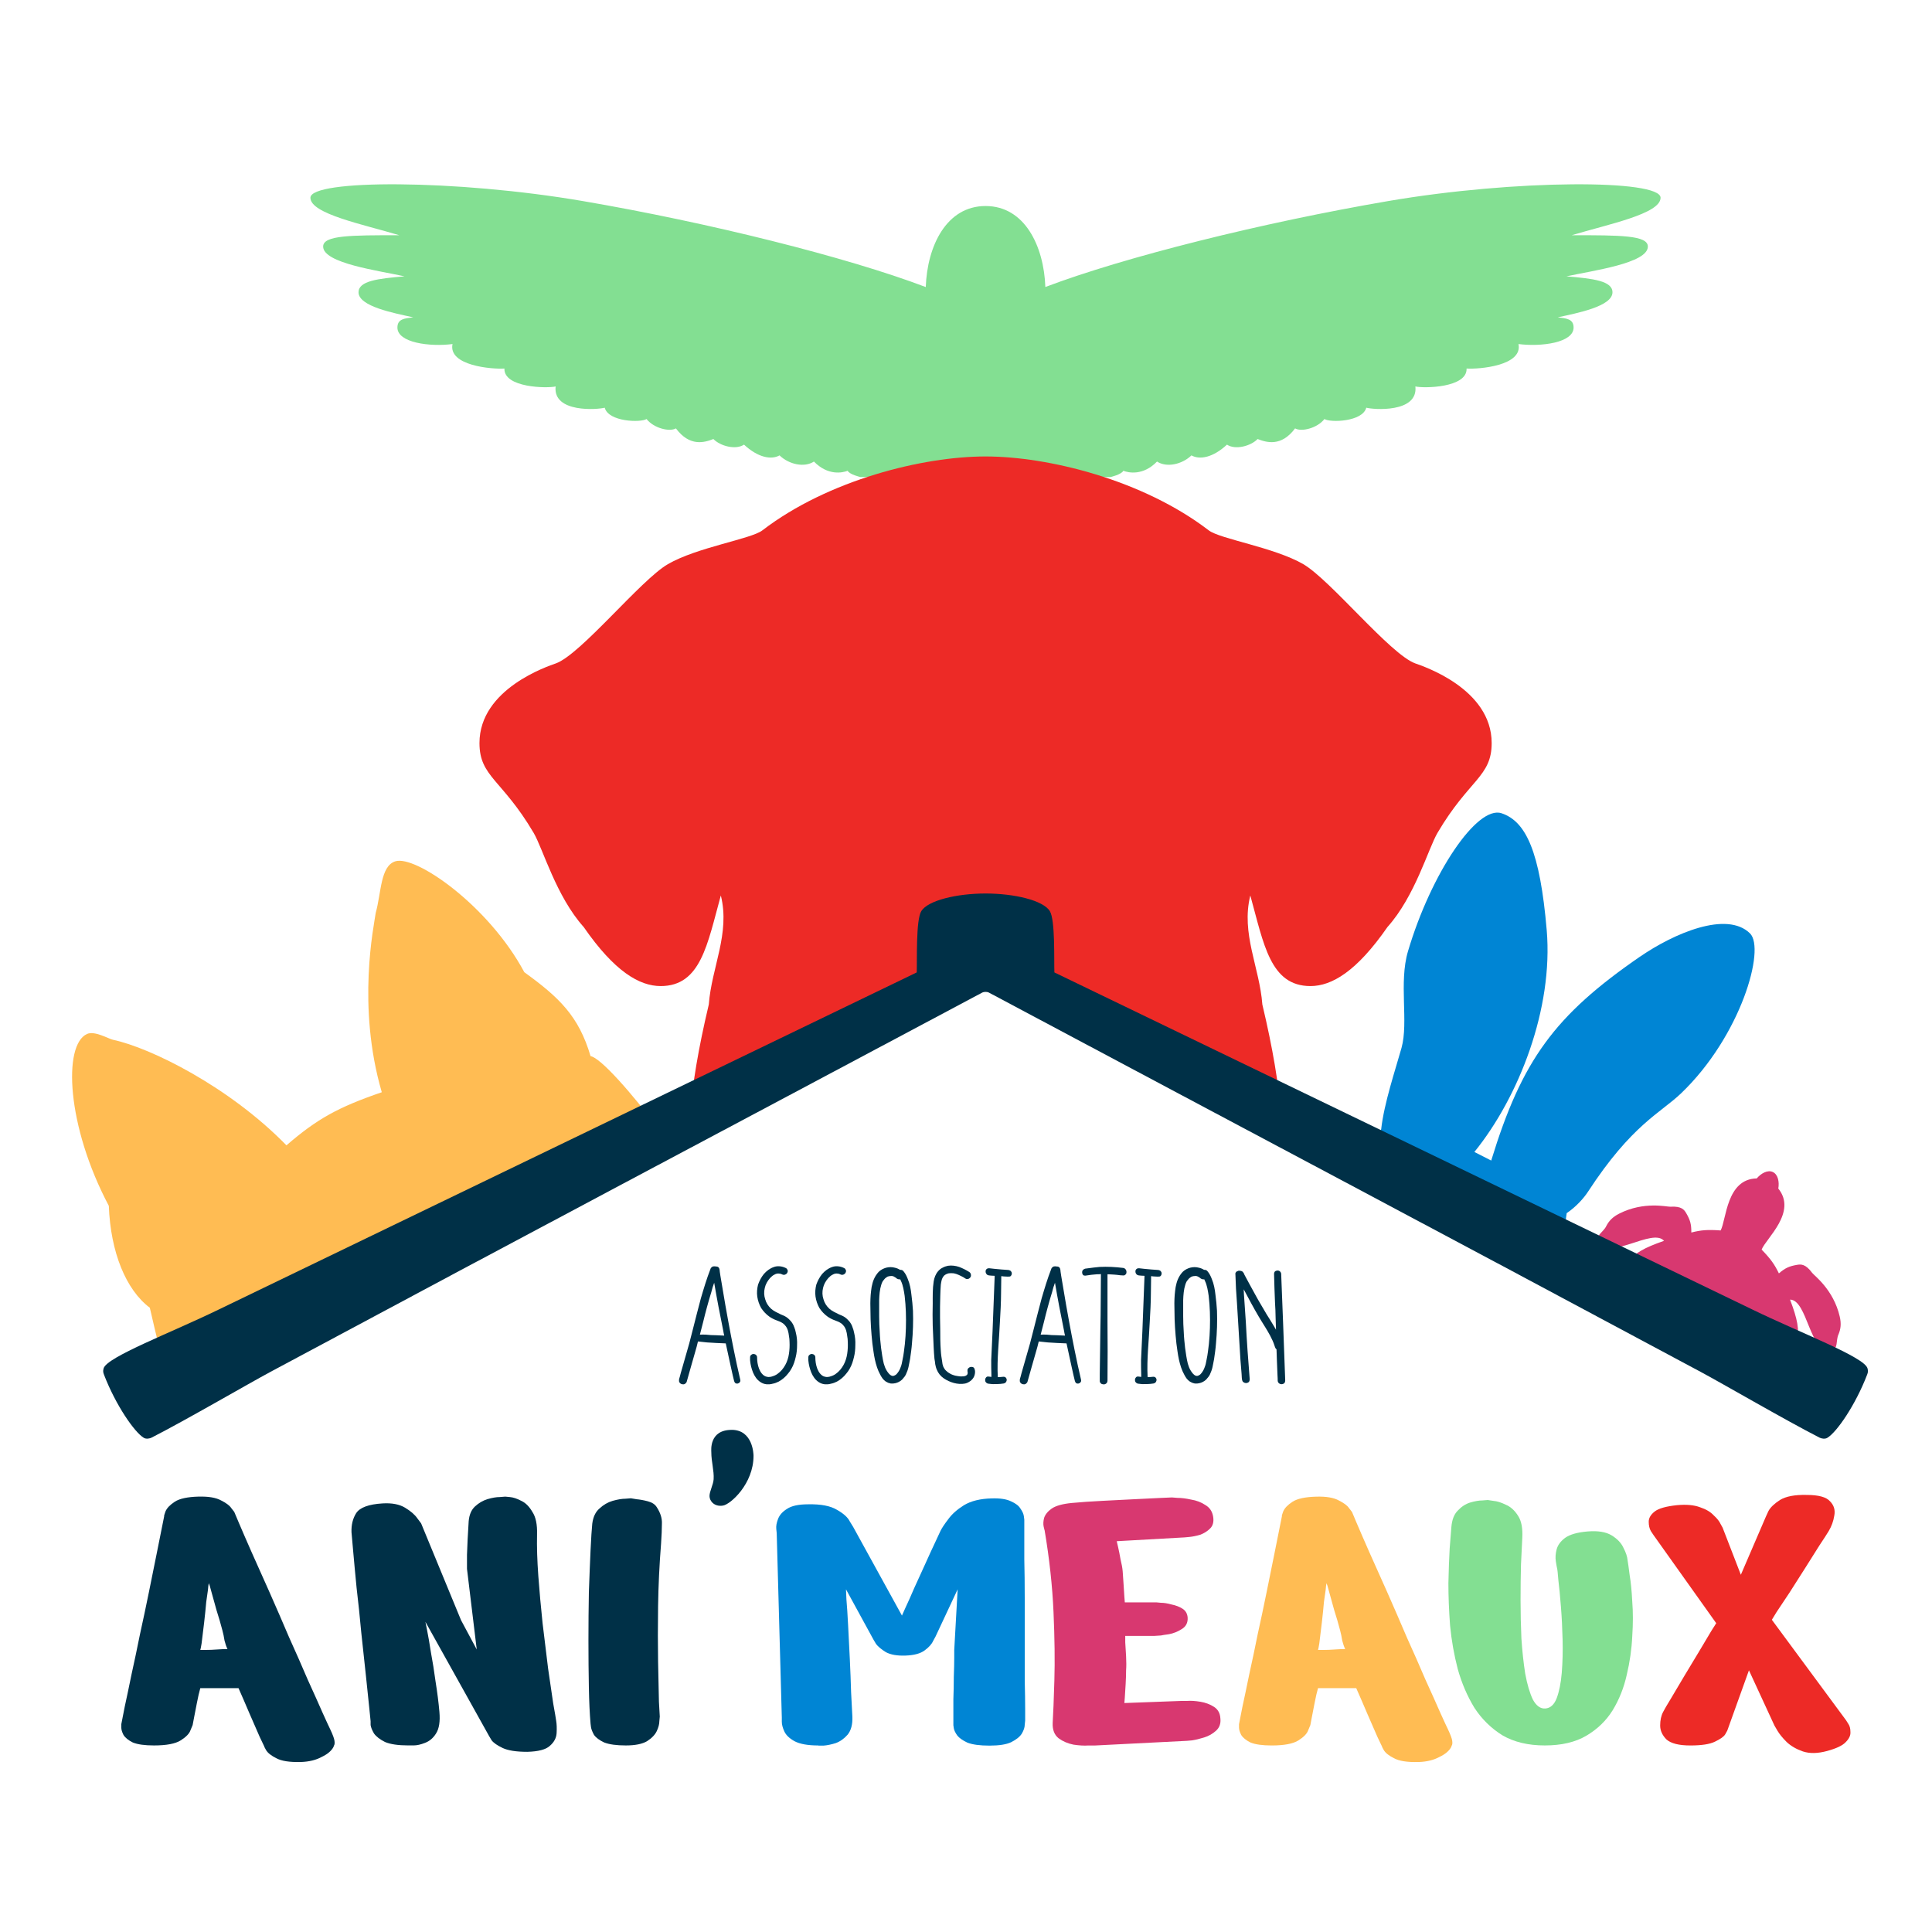 <svg fill="none" height="80" viewBox="0 0 80 80" width="80" xmlns="http://www.w3.org/2000/svg"><path d="m43.286 11.886c-.061-1.701-.857-3.355-2.476-3.355s-2.416 1.653-2.476 3.355c-3.274-1.242-8.982-2.667-14.199-3.56-5.267-.902-11.281-.902-11.281-.138 0 .67 2.193 1.104 3.678 1.552-2.005 0-3.151 0-3.151.469 0 .695 2.302.997 3.371 1.234-1.109.092-1.906.19-1.906.66 0 .587 1.473.863 2.265 1.037-.357.045-.655.062-.655.423 0 .632 1.344.804 2.282.683-.187.903 1.647 1.049 2.149 1.014-.032.802 1.783.825 2.12.742-.119 1.11 1.762.958 2.033.88.156.59 1.497.623 1.732.469.307.388.96.538 1.216.388.576.771 1.183.584 1.552.44.283.292.924.462 1.268.232.572.532 1.123.64 1.471.446.394.378 1.029.513 1.425.255.583.598 1.186.463 1.396.382.078.157.535.261.535.261h10.344s.457-.104.535-.261c.21.081.814.216 1.396-.382.396.258 1.031.123 1.425-.255.348.194.9.086 1.471-.446.344.231.986.061 1.269-.232.369.143.977.331 1.552-.44.257.15.909 0 1.216-.388.235.154 1.576.12 1.732-.469.271.078 2.152.23 2.033-.88.337.083 2.152.061 2.12-.742.502.035 2.336-.111 2.149-1.014.938.12 2.282-.051 2.282-.683 0-.36-.298-.378-.655-.423.792-.174 2.265-.45 2.265-1.037 0-.47-.797-.569-1.906-.66 1.07-.236 3.371-.538 3.371-1.234 0-.469-1.146-.469-3.151-.469 1.485-.449 3.678-.882 3.678-1.552 0-.764-6.014-.764-11.281.138-5.218.893-10.925 2.318-14.199 3.56z" fill="#83df92"/><path d="m73.636 49.213c.046-.26-.006-.579-.227-.682-.22-.103-.496.063-.666.265-1.26.022-1.257 1.718-1.495 2.154-.536-.038-.801-.019-1.214.086.003-.35-.049-.52-.208-.795-.082-.142-.187-.304-.662-.274-.142.009-1.087-.234-2.113.285-.28.141-.431.307-.539.518-.122.26-.473.387-.312.666.45.78 2.228-.606 2.704-.056-.841.294-1.172.49-1.53.883l7.055 3.291c.071-.527.009-.907-.307-1.74.727.011.809 2.264 1.696 2.107.317-.056.189-.406.31-.667.092-.218.122-.44.05-.745-.262-1.119-1.056-1.687-1.14-1.802-.282-.383-.473-.359-.635-.331-.313.055-.477.124-.743.352-.186-.383-.341-.599-.715-.985.181-.463 1.482-1.55.689-2.53z" fill="#d83870"/><path d="m67.914 39.609c-3.541 2.437-4.892 4.287-6.166 8.447l-.697-.355c1.847-2.281 3.272-5.94 2.995-9.188-.278-3.249-.856-4.501-1.871-4.838-1.015-.337-2.918 2.49-3.874 5.717-.385 1.299.03 2.931-.267 3.998-.249.893-.724 2.291-.843 3.376-.311.457-.6.886-.865 1.291l8.261 3.998c.107-.571.202-1.177.286-1.821.396-.267.71-.624.882-.887 1.817-2.786 2.999-3.254 3.861-4.08 2.469-2.367 3.499-5.978 2.847-6.618-.962-.945-3.153.001-4.548.961z" fill="#0085d4"/><path d="m50.054 21.963c-2.739-2.1-6.663-3.062-9.244-3.062-2.581 0-6.504.961-9.244 3.062-.465.357-2.703.698-3.908 1.396-1.127.652-3.607 3.741-4.643 4.112-.308.11-3.161 1.044-3.161 3.297 0 1.401.936 1.5 2.243 3.719.385.655.928 2.623 2.073 3.9 1.27 1.835 2.304 2.444 3.187 2.444 1.667 0 1.933-1.735 2.491-3.751.394 1.576-.384 2.978-.498 4.513-.44 1.854-.674 3.288-.774 4.546l12.217-6.205 12.252 6.205c-.1-1.258-.334-2.692-.774-4.546-.114-1.534-.892-2.937-.498-4.513.558 2.016.824 3.751 2.491 3.751.882 0 1.916-.609 3.187-2.444 1.145-1.277 1.688-3.245 2.073-3.9 1.306-2.22 2.243-2.318 2.243-3.719 0-2.254-2.853-3.187-3.161-3.297-1.036-.37-3.516-3.46-4.643-4.112-1.205-.697-3.443-1.039-3.908-1.396z" fill="#ed2a26"/><path d="m21.709 40.254c-1.478-2.761-4.506-4.86-5.343-4.588-.619.201-.575 1.301-.809 2.137-.069.517-.793 3.842.252 7.424-1.806.62-2.678 1.101-3.948 2.199-2.373-2.433-5.625-4.04-7.182-4.371-.184-.039-.759-.385-1.077-.24-.997.454-.849 3.806.904 7.116.072 1.917.707 3.476 1.698 4.22.262 1.148.516 2.183.769 3.121l20.366-10.44c-1.22-1.625-2.485-3.04-2.885-3.099-.489-1.659-1.297-2.43-2.745-3.477z" fill="#ffbc53"/><path d="m72.085 65.208 1.037-2.409s.035-.076.105-.229c.082-.152.24-.305.475-.457.246-.152.615-.223 1.108-.211.492 0 .815.088.967.264.164.164.223.363.176.598-.035.223-.111.434-.229.633-.07.117-.199.316-.387.598-.176.281-.375.598-.598.949-.223.352-.44.692-.65 1.02-.211.317-.387.58-.527.791-.129.211-.193.317-.193.317l3.077 4.167s.029.047.088.141c.059.082.088.193.088.334.012.141-.053.281-.193.422-.129.141-.387.264-.774.369-.387.105-.721.111-1.002.018-.27-.094-.492-.223-.668-.387-.176-.176-.305-.334-.387-.475-.082-.141-.123-.211-.123-.211l-1.055-2.286-.897 2.497s-.029.053-.088.158c-.059.094-.199.193-.422.299-.211.105-.551.158-1.02.158-.469 0-.797-.082-.985-.246-.176-.176-.264-.369-.264-.58 0-.223.041-.41.123-.563.047-.094.152-.276.317-.545.164-.281.352-.598.563-.949.211-.352.416-.692.615-1.02.199-.34.363-.615.492-.826.141-.223.211-.334.211-.334l-2.602-3.657s-.035-.053-.105-.158c-.059-.105-.088-.234-.088-.387 0-.152.082-.293.246-.422.164-.129.475-.217.932-.264.387-.035.703-.006.95.088.246.082.434.194.563.334.141.129.234.246.281.352.059.105.088.158.088.158z" fill="#ed2a26"/><path d="m61.609 62.113s.076.012.229.035c.152.012.322.065.51.158.199.082.369.234.51.457.141.211.199.522.176.932-.012.27-.029.633-.053 1.09-.012.445-.018.938-.018 1.477 0 .527.012 1.055.035 1.582.035.527.088 1.014.158 1.459.082.445.188.803.317 1.073.141.258.311.381.51.369.211-.012.369-.152.475-.422.105-.281.176-.633.211-1.055.035-.434.047-.891.035-1.371-.012-.481-.035-.938-.07-1.371-.035-.446-.07-.809-.105-1.09-.023-.293-.041-.457-.053-.492-.012-.047-.029-.147-.053-.299-.023-.152-.012-.316.035-.492.047-.176.164-.334.352-.475.199-.141.51-.229.932-.264.422-.035.75.018.985.158.234.141.399.311.492.51.105.199.164.375.176.527.024.152.035.229.035.229s.018.135.053.404c.047.27.082.627.105 1.073.035.434.035.914 0 1.442-.024.527-.1 1.061-.229 1.6-.117.527-.311 1.014-.58 1.459-.27.434-.633.785-1.09 1.055-.457.27-1.032.404-1.723.404s-1.278-.141-1.758-.422c-.469-.293-.856-.674-1.16-1.143-.293-.481-.522-1.014-.686-1.6-.152-.586-.258-1.184-.317-1.793-.047-.621-.07-1.207-.07-1.758.012-.551.029-1.032.053-1.442.035-.41.059-.703.07-.879.024-.305.111-.533.264-.686.152-.164.322-.275.51-.334.199-.059.369-.088.51-.088.152-.012.229-.018.229-.018z" fill="#83df92"/><path d="m53.081 62.781c-.012 0 .006-.064.053-.193.059-.141.188-.275.387-.404.199-.129.527-.199.985-.211.41-.012.721.041.932.158.211.105.352.211.422.317.082.105.123.158.123.158s.064.152.193.457c.129.305.305.709.527 1.213.223.492.469 1.043.739 1.653s.539 1.231.809 1.864c.281.621.539 1.207.774 1.758.246.539.451.996.615 1.371.164.363.27.592.317.686.105.223.164.381.176.475.012.094.006.158-.018.193-.012.024-.018.041-.018.053-.082.164-.246.305-.492.422-.234.129-.522.199-.862.211-.469.012-.809-.041-1.02-.158-.211-.105-.352-.217-.422-.334-.059-.105-.082-.152-.07-.141 0 0-.065-.135-.193-.404-.117-.27-.258-.592-.422-.967-.164-.387-.317-.739-.457-1.055 0 0-.082 0-.246 0-.152 0-.334 0-.545 0s-.399 0-.563 0c-.152 0-.229 0-.229 0-.047.164-.094.369-.141.615-.047.234-.088.445-.123.633-.035.188-.053.281-.053.281s-.029.07-.088.211c-.047.141-.182.281-.404.422-.223.141-.592.211-1.108.211-.387 0-.68-.041-.879-.123-.188-.094-.317-.199-.387-.317-.059-.117-.088-.217-.088-.299 0-.094 0-.141 0-.141.024-.117.07-.357.141-.721.082-.375.176-.821.281-1.336.117-.527.234-1.084.352-1.67.129-.586.252-1.166.369-1.741.117-.574.223-1.096.317-1.565.094-.481.17-.862.229-1.143.059-.293.088-.44.088-.44zm1.846 2.778c-.012.047-.023.141-.035.281l-.07.492c-.023.27-.053.557-.088.862-.035.305-.07.592-.105.862-.023.141-.041.229-.053.264h.229c.141 0 .293-.006.457-.018s.311-.018.44-.018c-.047-.094-.088-.211-.123-.352-.024-.152-.053-.293-.088-.422-.07-.27-.152-.551-.246-.844-.082-.293-.158-.569-.229-.826-.035-.141-.064-.234-.088-.281z" fill="#ffbc53"/><path d="m43.252 63.361s-.012-.047-.035-.141c-.024-.105-.018-.229.018-.369.047-.141.152-.27.317-.387.176-.117.451-.193.826-.229.375-.035.797-.065 1.266-.088.481-.024.938-.047 1.371-.07.445-.023.809-.041 1.09-.053s.422-.018.422-.018.076.006.229.018c.164 0 .352.023.563.07.223.035.422.111.598.229.176.105.281.264.316.475.035.211-.006.375-.123.492-.117.117-.258.205-.422.264-.164.047-.311.076-.44.088-.129.012-.193.018-.193.018l-2.813.158s.018.076.053.229c.035.152.07.328.105.527.047.188.076.352.088.492.012.129.023.299.035.51.012.199.023.381.035.545.012.152.018.229.018.229h1.301s.065.006.193.018c.129 0 .276.024.44.07.176.035.328.094.457.176.129.082.199.205.211.369.012.211-.07.369-.246.475-.164.105-.34.176-.527.211-.176.024-.287.041-.334.053-.035 0-.129.006-.281.018-.152 0-.322 0-.51 0-.176 0-.334 0-.475 0-.141 0-.211 0-.211 0v.264c.012.164.023.357.035.58.012.223.012.416 0 .58 0 .152-.006.34-.018.563-.012.211-.024.399-.035.563-.012.152-.018.229-.018.229l2.374-.088h.229c.152-.012.334 0 .545.035.211.035.399.105.563.211s.252.264.264.475c.024.211-.035.381-.176.51-.141.129-.305.223-.492.281-.188.059-.357.1-.51.123-.141.012-.211.018-.211.018l-3.798.193s-.094 0-.281 0c-.176.012-.381 0-.615-.035-.234-.047-.44-.135-.615-.264-.176-.141-.258-.352-.246-.633.023-.375.047-.961.07-1.758.024-.809.012-1.752-.035-2.831-.047-1.078-.17-2.209-.369-3.393z" fill="#d83870"/><path d="m33.885 72.276c-.434 0-.762-.059-.985-.176-.211-.117-.352-.252-.422-.404s-.105-.287-.105-.404 0-.176 0-.176l-.211-7.631s-.006-.059-.018-.176c-.012-.117.012-.252.07-.404.059-.164.182-.305.369-.422.188-.129.481-.193.879-.193.527-.012.926.065 1.196.229.27.152.446.311.527.475.094.152.141.229.141.229l2.022 3.675s.047-.105.141-.317c.105-.223.229-.498.369-.826.152-.328.305-.662.457-1.002.152-.34.287-.633.404-.879.117-.258.193-.422.229-.492.059-.117.164-.275.317-.475.152-.211.369-.404.651-.58.293-.176.674-.27 1.143-.281.352-.012.621.029.809.123.188.082.317.182.387.299.082.117.129.223.141.317s.018.141.018.141v.457 1.178c.012.492.018 1.032.018 1.618v1.776 1.618c.012.492.018.891.018 1.196v.475c0 .012-.006.07-.018.176 0 .105-.041.229-.123.369-.082.129-.229.246-.44.352-.199.094-.498.141-.897.141-.399 0-.703-.041-.914-.123-.199-.094-.34-.193-.422-.299-.082-.117-.129-.217-.141-.299-.012-.082-.018-.123-.018-.123s0-.1 0-.299c0-.211 0-.469 0-.774.012-.317.018-.627.018-.932.012-.317.018-.58.018-.791 0-.211 0-.317 0-.317l.141-2.514-.914 1.952s-.035.065-.105.193c-.059.129-.176.258-.352.387-.176.129-.44.199-.791.211-.34.012-.61-.035-.809-.141-.188-.117-.322-.229-.404-.334-.07-.117-.105-.176-.105-.176l-1.143-2.092s.006.141.018.422c.024.27.047.627.07 1.073.023.434.047.897.07 1.389.023.481.041.938.053 1.371.024.422.041.762.053 1.02.012.317-.053.563-.193.739-.141.164-.305.281-.492.352-.188.059-.357.094-.51.105-.141 0-.211 0-.211 0z" fill="#0085d4"/><g fill="#003047"><path d="m30.297 59.208c-.943 0-.843.857-.843.923 0 .402.118.763.096 1.122-.014.223-.171.501-.171.697 0 .196.194.455.563.392.308-.052 1.26-.897 1.26-2.059 0-.06-.021-1.076-.906-1.076z"/><path clip-rule="evenodd" d="m8.223 61.972c.41-.012.721.041.932.158.211.105.352.211.422.317.082.105.123.158.123.158 0 0 .064.152.193.457.129.305.305.709.527 1.213.223.492.469 1.043.739 1.653s.539 1.231.809 1.864c.281.621.539 1.207.774 1.758.246.539.451.996.615 1.371.164.363.27.592.317.686.105.223.164.381.176.475.012.094.006.158-.018.193-.012.024-.018.041-.018.053-.082.164-.246.305-.492.422-.234.129-.522.199-.862.211-.469.012-.809-.041-1.02-.158-.211-.105-.352-.217-.422-.334-.059-.105-.082-.152-.07-.141-.001-.001-.065-.136-.193-.404-.117-.27-.258-.592-.422-.967-.164-.387-.317-.739-.457-1.055h-1.582c-.047.164-.094.369-.141.615-.047.234-.088.445-.123.633-.035.188-.053.281-.053.281-0.0.001-.03.071-.088.211-.047.141-.182.281-.404.422-.223.141-.592.211-1.108.211-.387 0-.68-.041-.879-.123-.188-.094-.317-.199-.387-.317-.059-.117-.088-.217-.088-.299v-.141c.023-.117.07-.357.141-.721.082-.375.176-.821.281-1.336.117-.527.234-1.084.352-1.67.129-.586.252-1.166.369-1.741.117-.574.223-1.096.316-1.565.094-.48.17-.862.229-1.143.059-.293.088-.44.088-.44-.012 0 .006-.064.053-.193.059-.141.188-.275.387-.404.199-.129.527-.199.985-.211zm.422 3.587c-.012.047-.023.141-.035.281l-.07.492c-.023.27-.053.557-.088.862-.035.305-.07.592-.105.862-.023.141-.041.229-.053.264h.229c.141 0 .293-.006.457-.018s.311-.018.44-.018c-.047-.094-.088-.211-.123-.352-.023-.152-.053-.293-.088-.422-.07-.27-.152-.551-.246-.844-.082-.293-.158-.569-.229-.826-.035-.141-.064-.234-.088-.281z" fill-rule="evenodd"/><path d="m21.113 61.99c.141.012.299.065.475.158.176.082.328.234.457.457.141.211.205.522.193.932-.012.504.006 1.078.053 1.723.047.633.105 1.284.176 1.952.082.668.158 1.295.229 1.881.082.574.152 1.055.211 1.442.07.387.111.627.123.721.024.141.029.311.018.51-.012.199-.105.375-.281.527-.164.152-.475.234-.932.246-.457 0-.797-.053-1.02-.158-.223-.105-.375-.211-.457-.317-.07-.117-.105-.176-.105-.176l-2.637-4.73s.023.117.07.352.1.539.158.914c.07.375.135.779.193 1.213.07.434.123.85.158 1.248.035.399-.012.698-.141.897-.117.188-.27.317-.457.387-.176.07-.334.105-.475.105h-.211c-.422 0-.744-.047-.967-.141-.211-.105-.363-.223-.457-.352-.082-.141-.129-.258-.141-.352v-.158c0-0-.018-.176-.053-.527-.035-.352-.082-.803-.141-1.354-.059-.563-.123-1.16-.193-1.793-.059-.645-.123-1.26-.193-1.846-.059-.598-.105-1.102-.141-1.512-.035-.422-.059-.686-.07-.791-.012-.305.053-.569.193-.791.152-.234.516-.369 1.09-.404.387-.024.698.035.932.176s.404.287.51.44c.105.141.158.211.158.211l1.653 4.009.65 1.213-.404-3.341v-.58c.012-.387.035-.85.07-1.389.023-.27.111-.475.264-.615.152-.141.322-.24.51-.299.199-.059.369-.088.51-.088.152-.012.228-.018.229-.018 0 0 .065.006.193.018z"/><path d="m26.336 62.078c.152.012.317.041.492.088.176.047.299.129.369.246.152.234.223.463.211.686 0 .211-.012.486-.035.826-.07.879-.111 1.741-.123 2.585-.012.844-.012 1.612 0 2.303.012.692.024 1.242.035 1.653.023.41.035.615.035.615-0.0.001-.006.065-.018.193 0 .117-.035.252-.105.404s-.205.293-.404.422c-.199.117-.492.176-.879.176s-.686-.041-.897-.123c-.199-.094-.34-.199-.422-.317-.07-.129-.111-.234-.123-.317-.012-.094-.018-.141-.018-.141-.035-.399-.059-.897-.07-1.494-.012-.61-.018-1.26-.018-1.952 0-.692.006-1.36.018-2.004.023-.656.047-1.237.07-1.741.024-.504.047-.867.07-1.09.035-.281.135-.492.299-.633.164-.152.346-.258.545-.316.211-.059.387-.088.527-.088.152-.012.228-.018.229-.018 0 0 .07.012.211.035z"/><path d="m30.149 54.675c.152.823.312 1.638.503 2.454.008.032.008.064-.008.088-.016.024-.032.048-.056.056-.032.016-.056.024-.088.016-.024 0-.056-.016-.072-.04-.016-.024-.024-.048-.032-.072l-.056-.232c-.048-.2-.088-.408-.136-.615-.048-.232-.104-.472-.152-.703-.256-.008-.519-.024-.775-.04-.12-.016-.248-.024-.376-.04-.032.144-.072.288-.112.423l-.176.615-.176.623c-.008.032-.032.064-.064.088-.032.024-.072.032-.104.024-.04 0-.072-.016-.104-.04-.024-.024-.048-.056-.048-.096 0-.008 0-.016 0-.024 0-.016 0-.024 0-.032s0-.016.008-.024v-.016l.024-.08.04-.152.352-1.231c.056-.208.104-.416.16-.623.104-.408.208-.823.32-1.239.12-.408.24-.815.4-1.223.008-.032.032-.056.064-.08.032-.024.072-.024.104-.024.016 0 .04 0 .056.008h.024c.032 0 .072.016.096.048.024.032.024.072.032.088l.008.08.024.16.104.615c.072.416.136.823.216 1.239zm-.16.631c-.016-.072-.032-.136-.04-.2-.136-.663-.264-1.327-.376-1.99-.048.128-.088.256-.12.392-.064.2-.12.408-.176.607-.056.208-.112.416-.16.623-.048.176-.088.352-.136.527.08-.008.168 0 .248 0 .136.016.28.024.423.024.112.008.224.008.336.016z"/><path d="m32.885 54.947c.032.08.056.16.072.248.04.16.056.336.048.503 0 .168-.016.336-.056.495-.04.168-.088.328-.176.479-.04.072-.088.144-.144.208-.048.064-.112.128-.176.184-.064.056-.136.104-.208.144-.08.04-.16.072-.248.088-.04.016-.08.016-.128.024-.04 0-.08 0-.128 0-.088-.008-.176-.04-.248-.088-.152-.096-.248-.248-.312-.4-.064-.16-.104-.32-.12-.487 0-.04-.008-.088 0-.128-.008-.008 0-.024 0-.032 0-.016.008-.024.008-.04.016-.024.032-.04.056-.056.016-.016.048-.024.072-.024s.048.008.072.016.04.024.056.048c.008.008.016.024.016.032.008.016.008.024.008.04 0 .16.024.32.08.471.032.08.072.152.12.208.056.064.12.112.2.128.04.008.08.016.112.008.04 0 .08-.008.12-.024.08-.024.152-.056.216-.104.136-.096.24-.224.32-.368.08-.144.128-.304.152-.464.024-.16.032-.328.024-.487 0-.08-.008-.168-.024-.248-.008-.08-.024-.16-.048-.24-.024-.072-.064-.152-.12-.208-.048-.064-.12-.104-.2-.144-.072-.032-.152-.056-.224-.088-.04-.016-.08-.04-.112-.056-.04-.016-.072-.048-.104-.064-.136-.096-.256-.224-.344-.36-.08-.144-.136-.304-.16-.471s-.008-.336.032-.495c.056-.16.136-.312.24-.44.112-.128.248-.232.407-.288.08-.032.168-.04.256-.032s.168.032.248.072c.024.016.048.024.056.056.016.016.024.048.024.072-.008.056-.032.104-.08.128-.04.032-.112.032-.152.008l-.056-.024c-.016 0-.032-.008-.048-.008-.072-.016-.152 0-.216.04-.072.032-.128.088-.184.144-.104.12-.184.256-.216.408-.04.16-.032.32.016.464.04.152.128.288.24.392.112.104.264.168.407.24.08.032.16.064.232.112.072.048.136.112.192.176.056.072.104.152.128.232z"/><path d="m35.297 54.947c.032.08.056.16.072.248.04.16.056.336.048.503 0 .168-.016.336-.056.495-.04.168-.088.328-.176.479-.04.072-.088.144-.144.208-.048.064-.112.128-.176.184-.064.056-.136.104-.208.144-.08.04-.16.072-.248.088-.04.016-.08.016-.128.024-.04 0-.08 0-.128 0-.088-.008-.176-.04-.248-.088-.152-.096-.248-.248-.312-.4-.064-.16-.104-.32-.12-.487 0-.04-.008-.088 0-.128-.008-.008 0-.024 0-.032 0-.016.008-.024.008-.04.016-.024.032-.04.056-.056.016-.016.048-.024.072-.024.024 0 .048.008.072.016.024.008.04.024.056.048.008.008.016.024.016.032.008.016.008.024.008.04 0 .16.024.32.08.471.032.08.072.152.12.208.056.064.12.112.2.128.04.008.08.016.112.008.04 0 .08-.008.12-.024.08-.024.152-.056.216-.104.136-.096.24-.224.32-.368.08-.144.128-.304.152-.464.024-.16.032-.328.024-.487 0-.08-.008-.168-.024-.248-.008-.08-.024-.16-.048-.24-.024-.072-.064-.152-.12-.208-.048-.064-.12-.104-.2-.144-.072-.032-.152-.056-.224-.088-.04-.016-.08-.04-.112-.056-.04-.016-.072-.048-.104-.064-.136-.096-.256-.224-.344-.36-.08-.144-.136-.304-.16-.471-.024-.168-.008-.336.032-.495.056-.16.136-.312.24-.44.112-.128.248-.232.408-.288.08-.032.168-.04.256-.032s.168.032.248.072c.024.016.048.024.056.056.016.016.024.048.024.072-.008.056-.032.104-.08.128-.04.032-.112.032-.152.008l-.056-.024c-.016 0-.032-.008-.048-.008-.072-.016-.152 0-.216.04-.072.032-.128.088-.184.144-.104.12-.184.256-.216.408-.04.16-.032.32.016.464.04.152.128.288.24.392s.264.168.408.24c.08.032.16.064.232.112.072.048.136.112.192.176.056.072.104.152.128.232z"/><path d="m37.74 53.612c.032.224.048.44.064.663.016.448 0 .895-.04 1.335-.016.224-.048.448-.08.663-.024.112-.04.224-.064.328-.024.112-.064.216-.112.32-.024.048-.056.096-.096.136-.032.048-.072.088-.12.12-.088.064-.2.104-.312.112-.032 0-.056 0-.088 0-.024-.008-.056-.008-.08-.024-.032 0-.056-.016-.08-.032-.024-.008-.048-.024-.072-.04-.024-.016-.04-.04-.064-.056-.016-.024-.04-.04-.056-.064-.032-.048-.064-.096-.088-.144-.112-.2-.176-.416-.224-.631-.048-.216-.072-.44-.104-.663-.048-.44-.08-.887-.08-1.335-.008-.224-.008-.448.008-.671.008-.112.024-.224.04-.336.024-.112.048-.224.096-.328.048-.112.112-.208.192-.296.088-.088.2-.144.312-.176.12-.032.248-.032.36 0 .08.016.152.048.216.088.032 0 .064 0 .096.016.024.016.048.04.064.064.072.088.12.192.16.296.088.208.128.432.152.655zm-.464-.639c-.04.008-.08 0-.112-.016-.008-.008-.024-.008-.032-.016l-.016-.016-.032-.024-.032-.016-.032-.024c-.04-.016-.08-.032-.128-.024-.048 0-.088.008-.136.024-.04.024-.08.048-.112.08-.032.04-.064.072-.096.12-.024.04-.04.088-.056.136-.064.2-.08.416-.088.639v.328.336c0 .216.008.44.024.663.008.216.032.44.056.655.016.112.032.216.048.328.016.112.04.216.064.32.032.104.064.2.12.288.056.088.12.176.2.208.04.016.072.016.112 0 .04-.016.08-.04.112-.08.064-.072.12-.168.152-.264.024-.048.032-.096.048-.152.008-.048.024-.104.032-.16.024-.104.04-.216.056-.328.064-.431.088-.879.088-1.319 0-.224-.008-.448-.024-.663-.008-.112-.024-.224-.032-.336-.016-.104-.032-.216-.056-.32-.024-.112-.056-.216-.104-.312-.008-.024-.016-.04-.024-.056z"/><path d="m40.357 56.697c.008.024.008.04.016.064.008.08-.008.168-.04.24-.032.072-.088.136-.152.184-.064.048-.144.088-.216.104-.16.032-.32.016-.471-.024-.144-.04-.288-.104-.416-.192s-.232-.216-.288-.36c-.032-.072-.048-.144-.064-.224-.008-.072-.016-.152-.032-.224-.016-.152-.024-.304-.032-.456-.016-.304-.024-.615-.04-.919-.008-.304-.008-.607 0-.911 0-.304-.008-.615.04-.919.024-.152.08-.304.184-.423.048-.056.112-.112.184-.144.072-.04.144-.064.224-.08.152-.024.32 0 .464.048.144.056.288.128.415.208.04.024.072.072.072.128.008.048-.016.096-.056.128-.032.032-.096.048-.144.032-.016-.008-.024-.016-.032-.016l-.072-.048c-.136-.072-.272-.144-.408-.168-.072-.008-.144-.008-.208 0-.072.016-.136.048-.184.088-.048.048-.08.104-.104.176-.016.064-.032.136-.04.208-.024.304-.024.607-.032.911v.456l.008.456c0 .304 0 .607.024.911.008.152.032.304.056.448.008.04.008.08.016.112s.024.072.032.104c.032.064.064.12.12.168.048.048.104.088.168.12.032.024.072.032.104.048.032.008.064.024.104.032.072.016.144.024.216.032.072 0 .152 0 .208-.024.032-.016.056-.032.072-.056s.016-.056.016-.088c0-.008 0-.016 0-.024l-.008-.016v-.016c0-.024 0-.056.008-.08.024-.04.064-.072.112-.088.024 0 .048-.008.072 0 .016 0 .024.008.04.008.008.008.024.016.032.024l.008.016c.008.008.008.008.016.016 0 .008.008.024.008.032z"/><path d="m41.844 52.621c.024.024.04.048.048.072.016.056-.008.12-.048.152-.024.016-.056.016-.08.016h-.072l-.152-.008c-.024-.008-.056-.008-.08-.008v.088l-.008.607c0 .2-.008.4-.016.607l-.032.599c-.032.759-.128 1.518-.088 2.278.08 0 .16-.008.24-.016.04 0 .088.016.112.064.024.04.024.088 0 .136-.016.04-.064.072-.112.08-.04.008-.088.008-.128.016-.08.008-.16.008-.248.008-.08.008-.168-.008-.248-.016-.048 0-.104-.04-.128-.088-.016-.048-.016-.104.008-.144.016-.024.032-.048.056-.056.008-.008.024-.008.032-.008h.04c.04.008.072.008.112.016 0-.032 0-.056 0-.088-.008-.2-.008-.4-.008-.607.016-.4.04-.799.056-1.207.032-.759.056-1.526.088-2.286-.08 0-.16-.008-.24-.016-.024-.008-.056-.016-.08-.032-.016-.024-.04-.048-.048-.072-.008-.032-.008-.056-.008-.088.008-.032.024-.064.056-.08.024-.024.064-.024.096-.024l.216.024c.192.016.392.04.583.048.032.008.056.016.08.032z"/><path d="m44.26 54.675c.152.823.312 1.638.503 2.454.008.032.008.064-.008.088-.016.024-.032.048-.056.056-.032.016-.056.024-.088.016-.024 0-.056-.016-.072-.04-.016-.024-.024-.048-.032-.072l-.056-.232c-.048-.2-.088-.408-.136-.615-.048-.232-.104-.472-.152-.703-.256-.008-.519-.024-.775-.04-.12-.016-.248-.024-.376-.04-.032.144-.072.288-.112.423l-.176.615-.176.623c-.008.032-.032.064-.064.088s-.072.032-.104.024c-.04 0-.072-.016-.104-.04-.024-.024-.048-.056-.048-.096 0-.008 0-.016 0-.024 0-.016 0-.024 0-.032s0-.016.008-.024v-.016l.024-.08.04-.152.352-1.231c.056-.208.104-.416.16-.623.104-.408.208-.823.32-1.239.12-.408.24-.815.4-1.223.008-.032.032-.056.064-.08.032-.024.072-.024.104-.024.016 0 .04 0 .056.008h.024c.032 0 .072.016.096.048s.024.072.032.088l.008.08.024.16.104.615c.072.416.136.823.216 1.239zm-.16.631c-.016-.072-.032-.136-.04-.2-.136-.663-.264-1.327-.376-1.99-.048.128-.088.256-.12.392-.064.2-.12.408-.176.607-.056.208-.112.416-.16.623-.048.176-.088.352-.136.527.08-.008.168 0 .248 0 .136.016.28.024.423.024.112.008.224.008.336.016z"/><path d="m46.498 52.501c.056 0 .104.04.128.088.024.048.024.096.008.152-.016.024-.032.04-.056.056-.016.008-.024.016-.04.016s-.024 0-.04 0c-.04 0-.08-.008-.12-.008-.16-.024-.32-.032-.479-.04-.008 0-.024 0-.04 0v.12.615 1.223c.008.815.008 1.63 0 2.446 0 .032-.008.064-.032.096-.024.032-.056.048-.088.056-.032.008-.072 0-.104-.008-.032-.008-.056-.032-.08-.064-.008-.016-.008-.032-.016-.048 0-.016 0-.04 0-.048v-.232l.024-1.83c.008-.408.016-.815.016-1.223l.008-1.111c-.056.008-.112.008-.168.008-.152.008-.312.032-.471.056-.024 0-.048 0-.072-.008-.024-.008-.04-.032-.048-.048-.024-.048-.024-.096-.008-.144.016-.04.064-.072.112-.088.04-.008.08-.008.12-.016.16-.024.32-.04.479-.056.32-.016.647 0 .967.04z"/><path d="m48.048 52.621c.024.024.04.048.048.072.016.056-.008.12-.048.152-.024.016-.056.016-.08.016h-.072l-.152-.008c-.024-.008-.056-.008-.08-.008v.088l-.008.607c0 .2-.008.4-.016.607l-.032.599c-.032.759-.128 1.518-.088 2.278.08 0 .16-.008.24-.016.04 0 .088.016.112.064.024.04.024.088 0 .136-.016.04-.064.072-.112.08-.04.008-.088.008-.128.016-.08.008-.16.008-.248.008-.08.008-.168-.008-.248-.016-.048 0-.104-.04-.128-.088-.016-.048-.016-.104.008-.144.016-.024.032-.048.056-.056.008-.008.024-.008.032-.008h.04c.04.008.072.008.112.016 0-.032 0-.056 0-.088-.008-.2-.008-.4-.008-.607.016-.4.04-.799.056-1.207.032-.759.056-1.526.088-2.286-.08 0-.16-.008-.24-.016-.024-.008-.056-.016-.08-.032-.016-.024-.04-.048-.048-.072-.008-.032-.008-.056-.008-.088.008-.032.024-.064.056-.08.024-.024.064-.024.096-.024l.216.024c.192.016.392.04.584.048.032.008.056.016.08.032z"/><path d="m50.329 53.612c.032.224.048.44.064.663.016.448 0 .895-.04 1.335-.016.224-.048.448-.08.663-.024.112-.04.224-.064.328-.024.112-.064.216-.112.32-.024.048-.056.096-.096.136-.032.048-.072.088-.12.12-.088.064-.2.104-.312.112-.032 0-.056 0-.088 0-.024-.008-.056-.008-.08-.024-.032 0-.056-.016-.08-.032-.024-.008-.048-.024-.072-.04s-.04-.04-.064-.056c-.016-.024-.04-.04-.056-.064-.032-.048-.064-.096-.088-.144-.112-.2-.176-.416-.224-.631-.048-.216-.072-.44-.104-.663-.048-.44-.08-.887-.08-1.335-.008-.224-.008-.448.008-.671.008-.112.024-.224.04-.336.024-.112.048-.224.096-.328.048-.112.112-.208.192-.296.088-.088.2-.144.312-.176.12-.032.248-.032.36 0 .08.016.152.048.216.088.032 0 .064 0 .096.016.024.016.048.04.064.064.072.088.12.192.16.296.088.208.128.432.152.655zm-.464-.639c-.04.008-.08 0-.112-.016-.008-.008-.024-.008-.032-.016l-.016-.016-.032-.024-.032-.016-.032-.024c-.04-.016-.08-.032-.128-.024-.048 0-.088.008-.136.024-.04.024-.08.048-.112.08-.032.04-.064.072-.096.12-.024.04-.04.088-.056.136-.064.2-.08.416-.088.639v.328.336c0 .216.008.44.024.663.008.216.032.44.056.655.016.112.032.216.048.328.016.112.04.216.064.32.032.104.064.2.12.288.056.088.12.176.2.208.04.016.072.016.112 0 .04-.016.08-.04.112-.08.064-.072.12-.168.152-.264.024-.048.032-.096.048-.152.008-.048.024-.104.032-.16.024-.104.04-.216.056-.328.064-.431.088-.879.088-1.319 0-.224-.008-.448-.024-.663-.008-.112-.024-.224-.032-.336-.016-.104-.032-.216-.056-.32-.024-.112-.056-.216-.104-.312-.008-.024-.016-.04-.024-.056z"/><path d="m53.13 54.771.088 2.39c0 .032-.008.072-.024.096-.024.032-.056.048-.088.056-.064.016-.128-.008-.168-.056-.024-.032-.032-.064-.032-.096v-.072l-.008-.152-.024-.599-.016-.464c-.008-.008-.016-.016-.024-.024-.008-.008-.016-.024-.024-.032-.008-.016-.008-.032-.016-.04l-.016-.048c-.048-.152-.112-.288-.184-.424-.144-.272-.32-.527-.479-.799-.216-.368-.416-.743-.615-1.119 0 .064.008.128.008.192l.08 1.175c.04.791.096 1.574.16 2.358 0 .032-.008.064-.024.096-.024.032-.056.048-.088.056-.064.016-.128-.008-.176-.056-.016-.024-.024-.056-.032-.088l-.008-.072-.008-.152-.048-.591c-.024-.392-.048-.783-.072-1.175-.024-.392-.048-.783-.072-1.175l-.04-.592-.024-.591c-.008-.032 0-.064.024-.096.016-.024.048-.04.08-.048.024-.016.056-.016.088-.008.024 0 .048.008.072.016s.04.024.056.048c.016.016.024.032.032.048l.024.056.224.416.224.408c.072.136.152.272.232.408s.16.272.24.408c.08.128.168.264.248.4.048.072.088.152.136.232l-.016-.511-.008-.304-.016-.296c-.016-.4-.032-.799-.04-1.199 0-.032.008-.064.024-.088.016-.024.048-.04.08-.048.056-.016.128 0 .16.056.024.024.032.056.032.088l.008.224z"/><path d="m43.471 37.727c.228.368.17 2.031.189 2.539l28.899 13.957c1.978.964 4.635 1.965 4.77 2.436.034.119.019.174-.019.273-.481 1.25-1.256 2.376-1.647 2.607-.099.059-.247.028-.318-.009-1.413-.722-3.983-2.22-4.934-2.729-11.492-6.157-17.957-9.569-29.463-15.7-.044-.024-.106-.029-.138-.029-.032 0-.094.006-.138.029-11.506 6.131-17.971 9.543-29.463 15.7-.951.51-3.521 2.008-4.934 2.729-.071.036-.219.067-.318.009-.39-.231-1.165-1.357-1.647-2.607-.038-.099-.053-.154-.019-.273.135-.471 2.791-1.473 4.77-2.436l28.899-13.957c.019-.508-.039-2.171.189-2.539.275-.444 1.472-.729 2.661-.729s2.387.284 2.661.729z"/></g></svg>